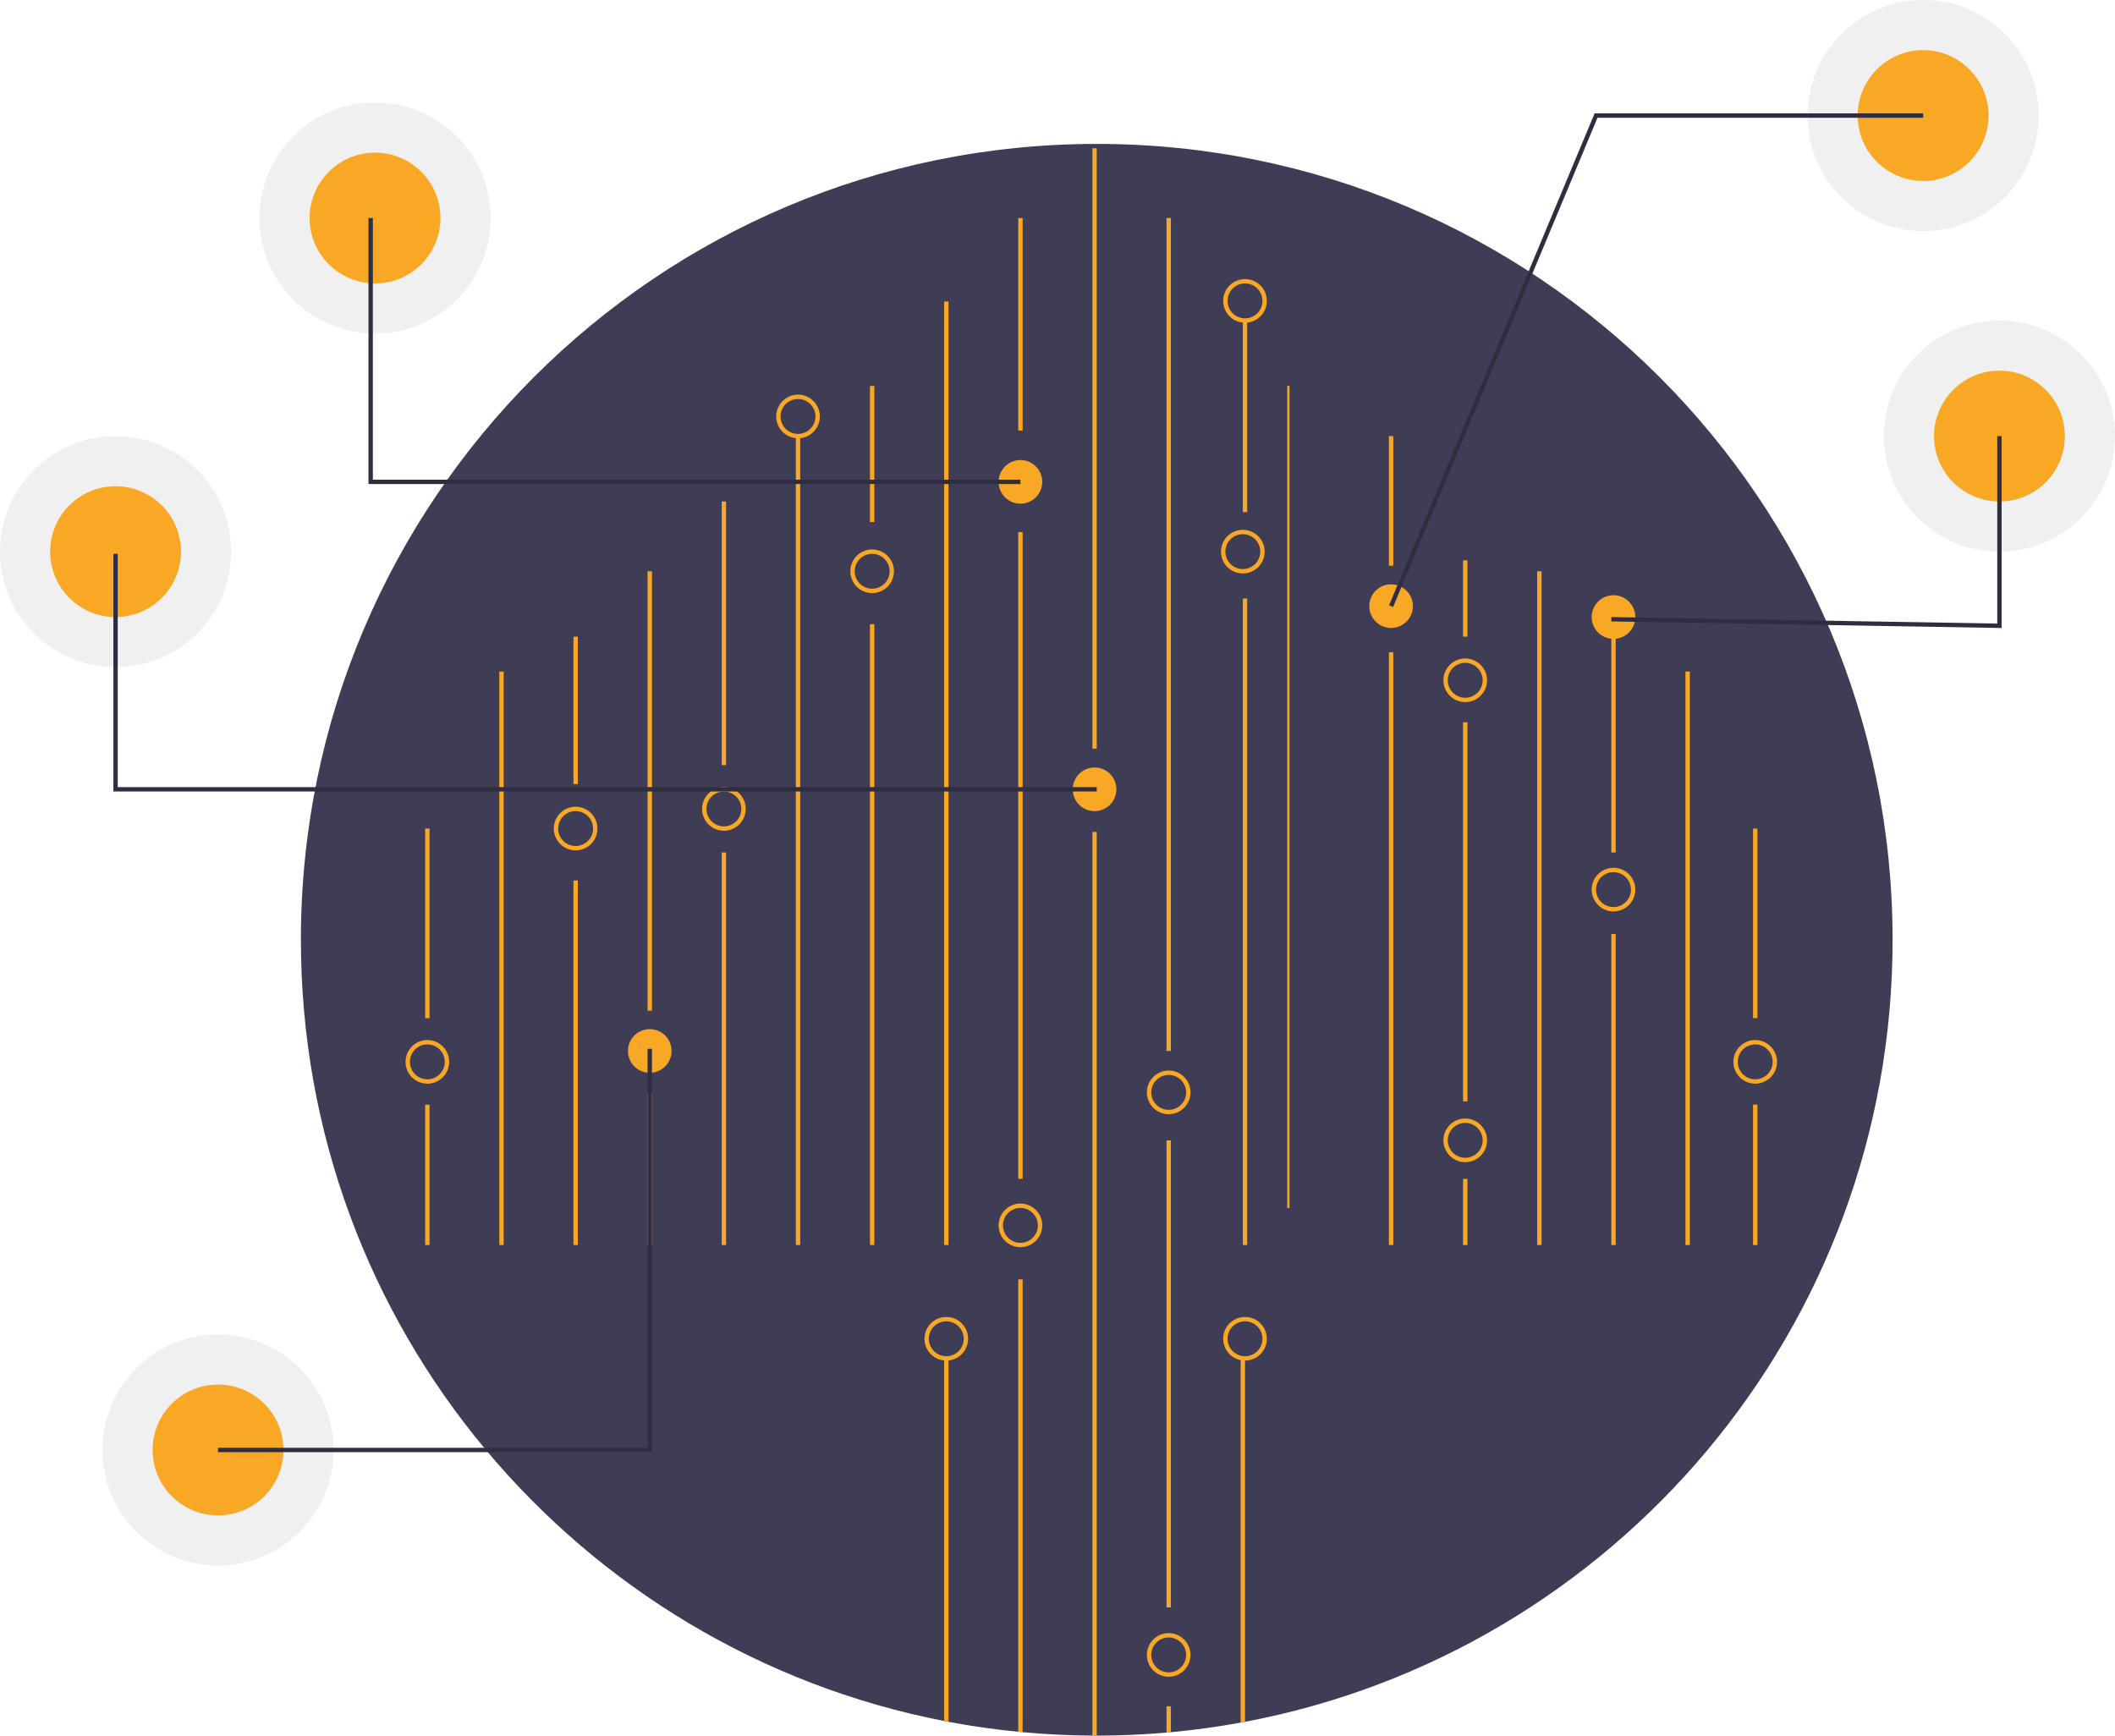<svg xmlns="http://www.w3.org/2000/svg" id="f4673761-b724-4a95-a095-d2125482816e" data-name="Layer 1" viewBox="0 0 970 796" class="injected-svg ClassicGrid__ImageFile-sc-td9pmq-4 fNAcXv grid_media" xmlns:xlink="http://www.w3.org/1999/xlink"><title>hologram</title><circle cx="917" cy="200" r="53" fill="#ccc" opacity="0.3"></circle><circle cx="917" cy="200" r="30" fill="#f9a826"></circle><circle cx="882" cy="53" r="53" fill="#ccc" opacity="0.3"></circle><circle cx="882" cy="53" r="30" fill="#f9a826"></circle><circle cx="53" cy="253" r="53" fill="#ccc" opacity="0.3"></circle><circle cx="53" cy="253" r="30" fill="#f9a826"></circle><circle cx="100" cy="665" r="53" fill="#ccc" opacity="0.3"></circle><circle cx="100" cy="665" r="30" fill="#f9a826"></circle><circle cx="172" cy="100" r="53" fill="#ccc" opacity="0.3"></circle><circle cx="172" cy="100" r="30" fill="#f9a826"></circle><path d="M983,483c0,178.34-127.91,326.81-297,358.67-.66.13-1.33.25-2,.37q-15.765,2.895-32,4.39c-.67.07-1.33.13-2,.18q-15.81,1.38-32,1.39c-.67,0-1.33,0-2-.01q-16.17-.075-32-1.56c-.67-.05-1.33-.12-2-.19q-16.215-1.575-32-4.57c-.67-.12-1.34-.25-2-.38C379.9,808.64,253,660.64,253,483c0-201.58,163.42-365,365-365S983,281.42,983,483Z" transform="translate(-115 -52)" fill="#3f3d56"></path><rect x="570" y="274.5" width="2" height="296.5" fill="#f9a826"></rect><rect x="570" y="147.402" width="2" height="87.472" fill="#f9a826"></rect><rect x="433" y="138.275" width="2" height="432.725" fill="#f9a826"></rect><rect x="467" y="100" width="2" height="97.457" fill="#f9a826"></rect><rect x="467" y="244" width="2" height="296.638" fill="#f9a826"></rect><path d="M584,638.75V846.43c-.67-.05-1.33-.12-2-.19V638.75Z" transform="translate(-115 -52)" fill="#f9a826"></path><rect x="501" y="68" width="2" height="275.347" fill="#f9a826"></rect><path d="M618,433.52V848c-.67,0-1.33,0-2-.01V433.52Z" transform="translate(-115 -52)" fill="#f9a826"></path><rect x="535" y="100" width="2" height="382" fill="#f9a826"></rect><rect x="535" y="523" width="2" height="214.173" fill="#f9a826"></rect><path d="M652,834.53v11.9c-.67.07-1.33.13-2,.18V834.53Z" transform="translate(-115 -52)" fill="#f9a826"></path><path d="M686,675V841.67c-.66.13-1.33.25-2,.37V675Z" transform="translate(-115 -52)" fill="#f9a826"></path><path d="M550,675V841.67c-.67-.12-1.34-.25-2-.38V675Z" transform="translate(-115 -52)" fill="#f9a826"></path><rect x="399" y="177" width="2" height="62.41" fill="#f9a826"></rect><rect x="399" y="286.275" width="2" height="284.725" fill="#f9a826"></rect><rect x="365" y="200" width="2" height="371" fill="#f9a826"></rect><rect x="331" y="230" width="2" height="120.905" fill="#f9a826"></rect><rect x="331" y="390.968" width="2" height="180.032" fill="#f9a826"></rect><rect x="297" y="262" width="2" height="201.536" fill="#f9a826"></rect><rect x="297" y="501" width="2" height="70" fill="#f9a826"></rect><rect x="263" y="292" width="2" height="67.599" fill="#f9a826"></rect><rect x="263" y="403.819" width="2" height="167.181" fill="#f9a826"></rect><rect x="229" y="308" width="2" height="263" fill="#f9a826"></rect><rect x="195" y="380" width="2" height="86.937" fill="#f9a826"></rect><rect x="195" y="506.622" width="2" height="64.378" fill="#f9a826"></rect><rect x="590.375" y="177" width="1.037" height="377" fill="#f9a826"></rect><rect x="637" y="200" width="2" height="59.441" fill="#f9a826"></rect><rect x="637" y="299.126" width="2" height="271.874" fill="#f9a826"></rect><rect x="671" y="257" width="2" height="35" fill="#f9a826"></rect><rect x="671" y="331.252" width="2" height="173.858" fill="#f9a826"></rect><rect x="671" y="540.638" width="2" height="30.362" fill="#f9a826"></rect><rect x="705" y="262" width="2" height="309" fill="#f9a826"></rect><rect x="739" y="292" width="2" height="98.968" fill="#f9a826"></rect><rect x="739" y="428.386" width="2" height="142.614" fill="#f9a826"></rect><rect x="773" y="308" width="2" height="263" fill="#f9a826"></rect><path d="M549,676a10,10,0,1,1,10-10A10.012,10.012,0,0,1,549,676Zm0-18a8,8,0,1,0,8,8A8.009,8.009,0,0,0,549,658Z" transform="translate(-115 -52)" fill="#f9a826"></path><path d="M583,624a10,10,0,1,1,10-10A10.012,10.012,0,0,1,583,624Zm0-18a8,8,0,1,0,8,8A8.009,8.009,0,0,0,583,606Z" transform="translate(-115 -52)" fill="#f9a826"></path><path d="M686,676a10,10,0,1,1,10-10A10.012,10.012,0,0,1,686,676Zm0-18a8,8,0,1,0,8,8A8.009,8.009,0,0,0,686,658Z" transform="translate(-115 -52)" fill="#f9a826"></path><path d="M651,801a10,10,0,1,0,10,10A10.016,10.016,0,0,0,651,801Zm0,18a8,8,0,1,1,8-8A8.011,8.011,0,0,1,651,819Z" transform="translate(-115 -52)" fill="#f9a826"></path><path d="M651,563a10,10,0,1,1,10-10A10.012,10.012,0,0,1,651,563Zm0-18a8,8,0,1,0,8,8A8.009,8.009,0,0,0,651,545Z" transform="translate(-115 -52)" fill="#f9a826"></path><path d="M617,424a10,10,0,1,1,10-10A10.011,10.011,0,0,1,617,424Z" transform="translate(-115 -52)" fill="#f9a826"></path><path d="M685,315a10,10,0,1,1,10-10A10.011,10.011,0,0,1,685,315Zm0-18a8,8,0,1,0,8,8A8.009,8.009,0,0,0,685,297Z" transform="translate(-115 -52)" fill="#f9a826"></path><path d="M447,433a10,10,0,1,1,10-10A10.011,10.011,0,0,1,447,433Zm0-18a8,8,0,1,0,8,8A8.009,8.009,0,0,0,447,415Z" transform="translate(-115 -52)" fill="#f9a826"></path><path d="M379,442a10,10,0,1,1,10-10A10.011,10.011,0,0,1,379,442Zm0-18a8,8,0,1,0,8,8A8.009,8.009,0,0,0,379,424Z" transform="translate(-115 -52)" fill="#f9a826"></path><path d="M413,544a10,10,0,1,1,10-10A10.011,10.011,0,0,1,413,544Z" transform="translate(-115 -52)" fill="#f9a826"></path><path d="M686,200a10,10,0,1,1,10-10A10.011,10.011,0,0,1,686,200Zm0-18a8,8,0,1,0,8,8A8.009,8.009,0,0,0,686,182Z" transform="translate(-115 -52)" fill="#f9a826"></path><path d="M515,324a10,10,0,1,1,10-10A10.011,10.011,0,0,1,515,324Zm0-18a8,8,0,1,0,8,8A8.009,8.009,0,0,0,515,306Z" transform="translate(-115 -52)" fill="#f9a826"></path><path d="M481,253a10,10,0,1,1,10-10A10.011,10.011,0,0,1,481,253Zm0-18a8,8,0,1,0,8,8A8.009,8.009,0,0,0,481,235Z" transform="translate(-115 -52)" fill="#f9a826"></path><path d="M311,549a10,10,0,1,1,10-10A10.012,10.012,0,0,1,311,549Zm0-18a8,8,0,1,0,8,8A8.009,8.009,0,0,0,311,531Z" transform="translate(-115 -52)" fill="#f9a826"></path><rect x="804" y="380" width="2" height="86.937" fill="#f9a826"></rect><rect x="804" y="506.622" width="2" height="64.378" fill="#f9a826"></rect><path d="M920,549a10,10,0,1,1,10-10A10.012,10.012,0,0,1,920,549Zm0-18a8,8,0,1,0,8,8A8.009,8.009,0,0,0,920,531Z" transform="translate(-115 -52)" fill="#f9a826"></path><path d="M855,470a10,10,0,1,1,10-10A10.011,10.011,0,0,1,855,470Zm0-18a8,8,0,1,0,8,8A8.009,8.009,0,0,0,855,452Z" transform="translate(-115 -52)" fill="#f9a826"></path><path d="M787,585a10,10,0,1,1,10-10A10.012,10.012,0,0,1,787,585Zm0-18a8,8,0,1,0,8,8A8.009,8.009,0,0,0,787,567Z" transform="translate(-115 -52)" fill="#f9a826"></path><path d="M583,283a10,10,0,1,1,10-10A10.011,10.011,0,0,1,583,283Z" transform="translate(-115 -52)" fill="#f9a826"></path><path d="M787,374a10,10,0,1,1,10-10A10.011,10.011,0,0,1,787,374Zm0-18a8,8,0,1,0,8,8A8.009,8.009,0,0,0,787,356Z" transform="translate(-115 -52)" fill="#f9a826"></path><path d="M855,345a10,10,0,1,1,10-10A10.011,10.011,0,0,1,855,345Z" transform="translate(-115 -52)" fill="#f9a826"></path><path d="M753,340a10,10,0,1,1,10-10A10.011,10.011,0,0,1,753,340Z" transform="translate(-115 -52)" fill="#f9a826"></path><polygon points="918 288.017 738.983 285 739.017 283 916 285.983 916 200 918 200 918 288.017" fill="#2f2e41"></polygon><polygon points="638.923 278.386 637.077 277.614 731.334 52 882 52 882 54 732.666 54 638.923 278.386" fill="#2f2e41"></polygon><polygon points="503 363 52 363 52 254 54 254 54 361 503 361 503 363" fill="#2f2e41"></polygon><polygon points="468 222 169 222 169 100 171 100 171 220 468 220 468 222" fill="#2f2e41"></polygon><polygon points="299 666 100 666 100 664 297 664 297 481 299 481 299 666" fill="#2f2e41"></polygon></svg>